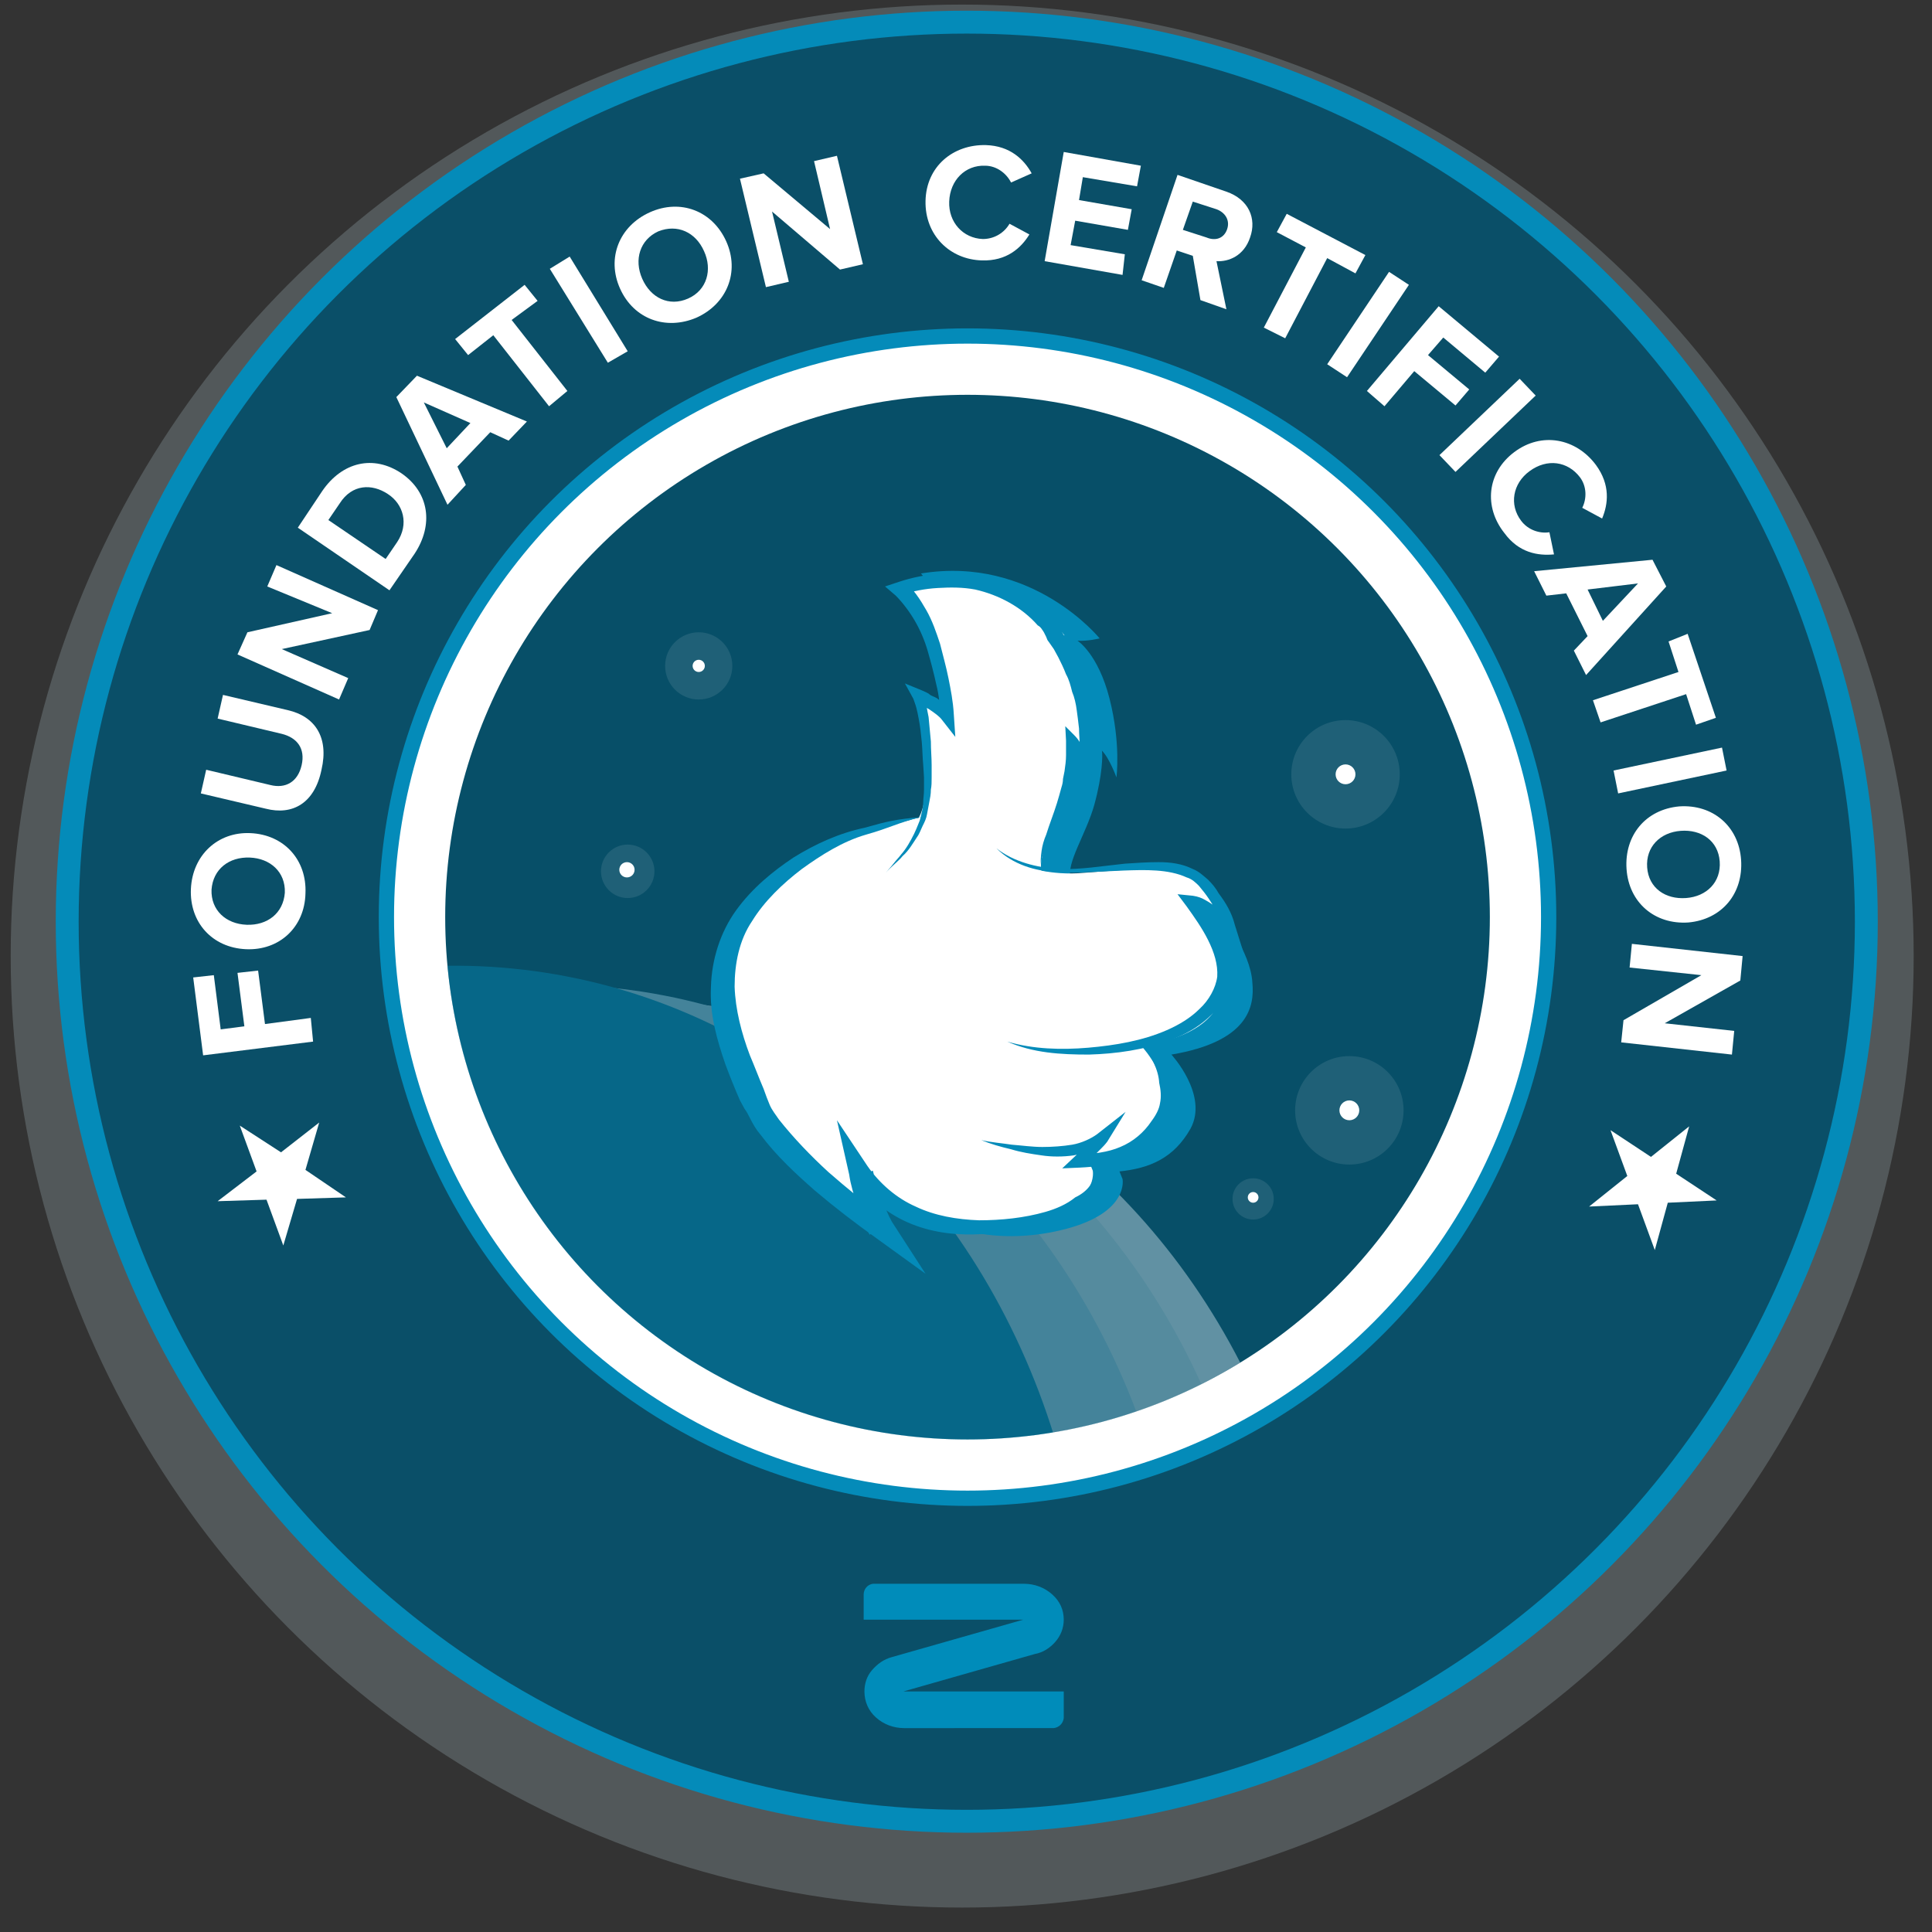 <?xml version="1.0" encoding="utf-8"?>
<!-- Generator: Adobe Illustrator 17.1.0, SVG Export Plug-In . SVG Version: 6.00 Build 0)  -->
<!DOCTYPE svg PUBLIC "-//W3C//DTD SVG 1.1//EN" "http://www.w3.org/Graphics/SVG/1.1/DTD/svg11.dtd">
<svg version="1.1" id="Layer_1" xmlns="http://www.w3.org/2000/svg" xmlns:xlink="http://www.w3.org/1999/xlink" x="0px" y="0px"
	 viewBox="0 0 253 253" enable-background="new 0 0 253 253" xml:space="preserve">
<rect x="0" y="0" width="253" height="253" fill="#333333" stroke="none"/>
<g>
	<g>
		<g>
			<circle opacity="0.5" fill="#737F82" enable-background="new    " cx="126" cy="125.2" r="124.6"/>
			<circle fill="#0A4F68" stroke="#048BB9" stroke-width="3" stroke-miterlimit="10" cx="126.6" cy="120.7" r="117.8"/>
			<circle fill="#FFFFFF" stroke="#048BB9" stroke-width="2" stroke-miterlimit="10" cx="126.7" cy="120.1" r="76.1"/>
			<circle fill="#074F68" cx="126.7" cy="120.1" r="68.4"/>
			<g opacity="0.4">
				<defs>
					<circle id="SVGID_1_" opacity="0.4" cx="126.7" cy="120.1" r="68.4"/>
				</defs>
				<clipPath id="SVGID_2_">
					<use xlink:href="#SVGID_1_"  overflow="visible"/>
				</clipPath>
				<g clip-path="url(#SVGID_2_)">
					
						<ellipse transform="matrix(-0.19 0.982 -0.982 -0.19 327.946 187.431)" fill="#E8F6FD" cx="86.7" cy="229" rx="96.9" ry="86.4"/>
					
						<ellipse transform="matrix(-0.19 0.982 -0.982 -0.19 318.063 192.813)" fill="#CAE5F0" cx="79.5" cy="227.6" rx="96.9" ry="86.4"/>
					
						<ellipse transform="matrix(-0.19 0.982 -0.982 -0.19 303.035 200.999)" fill="#9FD1E6" cx="68.6" cy="225.5" rx="96.9" ry="86.4"/>
					
						<ellipse transform="matrix(-0.19 0.982 -0.982 -0.19 285.547 210.521)" fill="#048CB9" cx="55.9" cy="223.1" rx="96.9" ry="86.4"/>
				</g>
			</g>
			<g>
				<path fill="#FFFFFF" d="M36.8,150.9l5-3.9l-1.8,6.2l5.3,3.6l-6.4,0.2l-1.8,6.1l-2.2-6l-6.4,0.2l5.1-3.9l-2.2-6L36.8,150.9z"/>
				<path fill="#FFFFFF" d="M214.5,157.7l-6.4,0.3l5-4l-2.2-6l5.3,3.5l5-4l-1.7,6.2l5.3,3.5l-6.4,0.3l-1.7,6.2L214.5,157.7z"/>
			</g>
		</g>
		<g opacity="0.4" enable-background="new    ">
			<g>
				<defs>
					<circle id="SVGID_3_" cx="126.6" cy="119.9" r="68.4"/>
				</defs>
				<clipPath id="SVGID_4_">
					<use xlink:href="#SVGID_3_"  overflow="visible"/>
				</clipPath>
			</g>
		</g>
		<path fill="#008CBA" d="M138.2,215c0.7-0.8,1.1-1.8,1.1-2.9c0-1.3-0.5-2.4-1.5-3.3s-2.3-1.4-3.7-1.4h-19.8
			c-0.7,0.1-1.2,0.7-1.2,1.4v3.3h20.9l-17.2,4.9c-1.1,0.3-1.9,0.9-2.6,1.7c-0.7,0.8-1,1.8-1,2.8c0,1.3,0.5,2.5,1.5,3.4
			c1,0.9,2.3,1.4,3.7,1.4H138c0.7-0.1,1.2-0.6,1.3-1.3v-3.5h-21l17.2-4.9C136.6,216.4,137.5,215.8,138.2,215z"/>
	</g>
	<g>
		<circle opacity="0.1" fill="#FFFFFF" enable-background="new    " cx="176.7" cy="145.4" r="7.1"/>
		<circle fill="#FFFFFF" cx="176.7" cy="145.4" r="1.3"/>
	</g>
	<g>
		<circle opacity="0.1" fill="#FFFFFF" enable-background="new    " cx="91.5" cy="87.2" r="4.4"/>
		<circle fill="#FFFFFF" cx="91.5" cy="87.2" r="0.8"/>
	</g>
	<g>
		<circle opacity="0.1" fill="#FFFFFF" enable-background="new    " cx="164.1" cy="157" r="2.7"/>
		<circle fill="#FFFFFF" cx="164.1" cy="156.8" r="0.7"/>
	</g>
	<g>
		<circle opacity="0.1" fill="#FFFFFF" enable-background="new    " cx="176.2" cy="101.4" r="7.1"/>
		<circle fill="#FFFFFF" cx="176.2" cy="101.4" r="1.3"/>
	</g>
	<g>
		<path fill="#FFFFFF" d="M41,136.4l-14.4,1.8L25.3,128l2.7-0.3l0.9,7.1l3.1-0.4l-0.9-7l2.7-0.3l0.9,7l6-0.8L41,136.4z"/>
		<path fill="#FFFFFF" d="M32.2,124.3c-4.4-0.2-7.4-3.5-7.2-7.9c0.2-4.4,3.5-7.5,7.8-7.3c4.4,0.2,7.4,3.5,7.2,7.9
			C39.9,121.4,36.6,124.5,32.2,124.3z M32.7,112.3c-2.7-0.1-4.8,1.5-5,4.2c-0.1,2.7,1.9,4.5,4.6,4.6c2.7,0.1,4.8-1.5,5-4.2
			C37.4,114.2,35.4,112.4,32.7,112.3z"/>
		<path fill="#FFFFFF" d="M34.8,105.9l-8.5-2l0.7-3.1l8.4,2c2,0.5,3.6-0.4,4.1-2.6c0.5-2.2-0.6-3.6-2.6-4.1l-8.4-2l0.7-3.1l8.5,2
			c3.5,0.8,5.4,3.5,4.4,7.8C41.2,105.2,38.3,106.8,34.8,105.9z"/>
		<path fill="#FFFFFF" d="M48.4,82.5l-11.5,2.5l8.7,3.8l-1.2,2.8l-13.3-5.9l1.3-2.9l11.1-2.5L35,76.8l1.2-2.8l13.3,5.9L48.4,82.5z"
			/>
		<path fill="#FFFFFF" d="M51,77.3l-12-8.2l3.2-4.8c2.6-3.8,6.7-4.8,10.4-2.3c3.6,2.5,4.2,6.7,1.7,10.5L51,77.3z M50.8,64.7
			c-2.1-1.4-4.7-1.3-6.3,1.2L43,68.1l7.5,5.1L52,71C53.6,68.6,52.8,66,50.8,64.7z"/>
		<path fill="#FFFFFF" d="M66.6,57.7l-2.4-1.1l-4.3,4.5l1.1,2.4l-2.4,2.6L51.9,52l2.7-2.8l14.4,6L66.6,57.7z M55.5,52.7l3,6l3.1-3.3
			L55.5,52.7z"/>
		<path fill="#FFFFFF" d="M71.9,53.2l-7.3-9.3l-3.3,2.6l-1.7-2.1l9.1-7.1l1.7,2.1L67,41.9l7.3,9.3L71.9,53.2z"/>
		<path fill="#FFFFFF" d="M79.6,47.5L72,35.2l2.6-1.6l7.6,12.4L79.6,47.5z"/>
		<path fill="#FFFFFF" d="M81.2,37.8c-1.8-4-0.1-8.2,3.9-10c4-1.8,8.2-0.2,10,3.8c1.8,4,0.1,8.2-3.9,10C87.2,43.3,83,41.8,81.2,37.8
			z M92.2,32.9c-1.1-2.5-3.5-3.6-6-2.6c-2.4,1.1-3.2,3.7-2.1,6.2c1.1,2.5,3.5,3.7,6,2.6C92.6,38,93.3,35.3,92.2,32.9z"/>
		<path fill="#FFFFFF" d="M110,35.3l-8.9-7.6l2.2,9.2l-3,0.7l-3.4-14.2l3.1-0.7l8.7,7.3l-2.1-8.9l3-0.7l3.4,14.2L110,35.3z"/>
		<path fill="#FFFFFF" d="M121.2,26.3c0.1-4.5,3.6-7.4,7.9-7.3c3.2,0.1,5,1.9,6,3.7l-2.7,1.2c-0.6-1.2-1.9-2.2-3.4-2.2
			c-2.6-0.1-4.6,1.9-4.7,4.7c-0.1,2.7,1.8,4.8,4.4,4.9c1.5,0,2.8-0.8,3.5-2l2.6,1.4c-1.1,1.8-3,3.5-6.2,3.4
			C124.4,34,121.1,30.8,121.2,26.3z"/>
		<path fill="#FFFFFF" d="M136.8,34.2l2.5-14.3l10.1,1.8l-0.5,2.7l-7.1-1.2l-0.5,3l6.9,1.2l-0.5,2.7l-6.9-1.2l-0.6,3.2l7.1,1.2
			L147,36L136.8,34.2z"/>
		<path fill="#FFFFFF" d="M157.2,39.3l-1-5.8l-2.1-0.7l-1.7,4.9l-2.9-1l4.7-13.8l6.4,2.2c2.9,1,4,3.5,3.1,6
			c-0.8,2.4-2.8,3.2-4.4,3.1l1.3,6.3L157.2,39.3z M160.7,30c0.4-1.2-0.3-2.2-1.4-2.6l-3.1-1l-1.3,3.7l3.1,1
			C159.2,31.6,160.3,31.2,160.7,30z"/>
		<path fill="#FFFFFF" d="M165.5,42.9l5.5-10.5l-3.8-2l1.3-2.4l10.3,5.4l-1.3,2.4l-3.7-2l-5.5,10.5L165.5,42.9z"/>
		<path fill="#FFFFFF" d="M173.8,47.7l8.1-12.1l2.6,1.7l-8.1,12.1L173.8,47.7z"/>
		<path fill="#FFFFFF" d="M179,51.2l9.4-11.1l7.9,6.6l-1.8,2.1l-5.5-4.6l-2,2.3l5.4,4.5l-1.8,2.1l-5.4-4.5l-3.9,4.6L179,51.2z"/>
		<path fill="#FFFFFF" d="M188.5,59.6l10.5-10l2.1,2.2l-10.5,10L188.5,59.6z"/>
		<path fill="#FFFFFF" d="M198.3,59.2c3.6-2.7,8.1-1.8,10.7,1.7c1.9,2.6,1.6,5.1,0.8,7l-2.6-1.4c0.6-1.2,0.6-2.8-0.3-4
			c-1.6-2.1-4.3-2.5-6.6-0.8c-2.2,1.6-2.7,4.4-1.1,6.5c0.9,1.2,2.4,1.7,3.7,1.5l0.6,2.9c-2.1,0.2-4.6-0.2-6.5-2.8
			C194.3,66.4,194.7,61.9,198.3,59.2z"/>
		<path fill="#FFFFFF" d="M206.1,85.2l1.8-1.9l-2.8-5.6l-2.6,0.3l-1.6-3.2l15.5-1.5l1.8,3.5l-10.5,11.6L206.1,85.2z M214.5,76.4
			l-6.6,0.8l2,4.1L214.5,76.4z"/>
		<path fill="#FFFFFF" d="M208.6,91.7l11.2-3.7l-1.3-4L221,83l3.7,11l-2.6,0.9l-1.3-4l-11.2,3.7L208.6,91.7z"/>
		<path fill="#FFFFFF" d="M211.3,100.9l14.2-3l0.6,3l-14.2,3L211.3,100.9z"/>
		<path fill="#FFFFFF" d="M219.9,105.6c4.4-0.3,7.8,2.6,8.1,7c0.3,4.4-2.5,7.8-6.9,8.2c-4.4,0.3-7.8-2.6-8.1-7
			C212.7,109.4,215.5,106,219.9,105.6z M220.8,117.6c2.7-0.2,4.6-2.1,4.4-4.8c-0.2-2.7-2.4-4.2-5.1-4c-2.7,0.2-4.6,2.1-4.4,4.8
			C215.9,116.3,218.1,117.8,220.8,117.6z"/>
		<path fill="#FFFFFF" d="M212.6,133.6l10.2-5.9l-9.4-1l0.3-3.1l14.5,1.6l-0.3,3.2L218,134l9.1,1l-0.3,3.1l-14.5-1.6L212.6,133.6z"
			/>
	</g>
	<g>
		<path display="none" fill="#048BB9" d="M131.2,186.5l-3.9-2l-3.9,2l-3.7-2.4l-4.1,1.4l-3.3-2.9l-4.2,1l-3-3.2l-4.3,0.4l-2.5-3.5
			l-4.3-0.1l-2.1-3.9l-4.3-0.6l-1.7-4.1l-4.2-1.1l-1.1-4.2l-4.1-1.6l-0.6-4.3l-3.9-2.1L72,151l-3.5-2.5l0.4-4.3l-3.2-3l1-4.2
			l-2.9-3.3l1.4-4.1l-2.4-3.7l2-3.9l-2-3.9l2.4-3.7l-1.4-4.1l2.9-3.3l-1-4.2l3.2-3l-0.4-4.3L72,93l0.1-4.3l3.9-2.1l0.6-4.3l4.1-1.7
			l1.1-4.2l4.2-1.1l1.6-4.1l4.3-0.6l2.1-3.9l4.3-0.1l2.5-3.5l4.3,0.4l3-3.2l4.2,1l3.3-2.9l4.1,1.4l3.7-2.4l3.9,2l3.9-2l3.7,2.4
			l4.1-1.4l3.3,2.9l4.2-1l3,3.2l4.3-0.4l2.5,3.5l4.3,0.1l2.1,3.9l4.3,0.6l1.7,4.1l4.2,1.1l1.1,4.2l4.1,1.6l0.6,4.3l3.9,2.1l0.1,4.3
			l3.5,2.5l-0.4,4.3l3.2,3l-1,4.2l2.9,3.3l-1.4,4.1l2.4,3.7l-2,3.9l2,3.9l-2.4,3.7l1.4,4.1l-2.9,3.3l1,4.2l-3.2,3l0.4,4.3l-3.5,2.5
			l-0.1,4.3l-3.9,2.1l-0.6,4.3l-4.1,1.7l-1.1,4.2l-4.2,1.1l-1.6,4.1l-4.3,0.6l-2.1,3.9l-4.3,0.1l-2.5,3.5l-4.3-0.4l-3,3.2l-4.2-1
			l-3.3,2.9l-4.1-1.4L131.2,186.5z"/>
		<path fill="#048BB9" d="M120.6,75.1c3.8,4,6.4,31.1,6,32.9c-0.8,0.1-4.7,0.8-10.1,2.2c-4.9,1.3-14.4,6.9-17.1,14.2
			c-2.7,7.1,2.1,16.8,2.1,16.8c-0.3-3,0.2-0.4,3.4,6.9c3.2,7.3,11.1,11.9,11.1,11.9c-1.4-2.2,0-5.9,0-5.9c5.5,7.8,15.5,9,23.7,6.8
			c8.2-2.2,7.3-6.5,7.3-6.5l-0.4-1c3.9-0.4,7.1-1.7,9.3-5.6c2.4-4.4-2.5-9.7-2.5-9.7c10.1-1.7,10.9-6.3,10.6-9.4
			c-0.2-4.1-4.2-9-4.2-9c1.9,0.2-6-5-14.1-4.3c-2.2,0.2-4.1,0-5.6-0.3h0.1c-0.6-2.1,2-5.8,3.1-9.7c1.1-4,1.1-6.6,1-7.1
			c1,1,1.9,3.5,1.9,3.5s0.6-4.4-0.9-10.3s-4.2-7.6-4.2-7.6c1.3,0.1,2.9-0.3,2.9-0.3S135.2,72.7,120.6,75.1z"/>
		<path fill="#FFFFFF" d="M117.9,76.7c5.2,4.3,6.2,16.7,6.2,16.7c-1.1-1.4-3.9-2.5-3.9-2.5c1.1,1.9,1.6,5,1.4,9.2
			c-0.1,2.9-0.6,5.9-1.3,7c-0.8,0.1-2.2,0.6-7.6,2.1c-4.9,1.3-14.3,6.9-17.1,14.2c-2.7,7.1,2.1,16.8,2.1,16.8
			c-0.3-3,0.2-0.4,3.4,6.9c3.2,7.3,12.7,12.3,12.7,12.3c-1.4-2.2-1.7-6.4-1.7-6.4c5.5,7.8,15.5,9,23.7,6.8c8.2-2.2,7.3-6.5,7.3-6.5
			l-0.4-1c3.9-0.4,7.1-1.7,9.3-5.6c2.4-4.4-2.5-9.7-2.5-9.7c10.1-1.7,10.9-6.3,10.6-9.4c-0.2-4.1-4.2-9-4.2-9c1.9,0.2,4.9,3,4.9,3
			s-0.7-2.7-3.3-5.5c-2.5-3-7.5-2.4-15.6-1.8c-2.2,0.2-4.1,0-5.6-0.3h0.1c-0.6-2.1,2-5.8,3.1-9.7c1.1-4,1.1-6.6,1-7.1
			c1,1,1.9,3.5,1.9,3.5s0.6-4.4-0.9-10.3c-1.4-5.9-4.3-7.4-4.3-7.4c1.3,0.1,2.2,0.2,2.2,0.2C132.1,74.2,123,75.1,117.9,76.7z"/>
		<g>
			<g>
				<path fill="#048BB9" d="M143.4,153.1c0.3,1.6-0.6,3.1-1.7,4.1c-1.1,1.1-2.5,1.8-4,2.4c-2.9,1.1-5.9,1.8-9,2
					c-3.1,0.2-6.3-0.1-9.3-1.3c-3-1.2-5.6-3.3-7.6-5.9l2.5-1.1c0.3,1.2,0.7,2.4,1.1,3.5c0.4,1.1,0.9,2.3,1.4,3.2l4.4,6.8l-6.5-4.7
					c-2.8-2-5.4-4-8-6.2c-2.5-2.2-5-4.5-7.1-7.3c-0.6-0.7-1-1.4-1.4-2.2c-0.2-0.4-0.4-0.8-0.7-1.2l-0.6-1.1
					c-0.7-1.6-1.3-3.1-1.9-4.7c-1.1-3.2-2.1-6.6-1.9-10.2c0.1-3.5,1.2-7.1,3.3-10c2.1-2.9,4.8-5.1,7.5-6.9c2.9-1.8,6-3.2,9.3-3.9
					c3.2-0.9,4.1-1.1,7.4-1.4c-3.2,0.8-4,1.4-7.2,2.3c-3.1,0.9-5.9,2.7-8.4,4.5c-2.5,1.9-4.9,4.2-6.5,6.8c-1.7,2.5-2.3,5.6-2.3,8.6
					c0.1,3,0.9,6.1,2,9c0.6,1.4,1.2,3,1.8,4.4l0.4,1.1c0.1,0.3,0.3,0.7,0.4,1c0.3,0.7,0.8,1.3,1.2,1.9c1.9,2.4,4.2,4.8,6.5,6.9
					c2.4,2.1,5,4.2,7.5,6.1l-2.1,2.1c-0.9-1.3-1.2-2.7-1.7-4c-0.4-1.3-0.8-2.5-1-3.9l-1.6-7.1l4,6c1.6,2.3,3.8,4.2,6.3,5.3
					c2.5,1.2,5.4,1.7,8.3,1.8c2.9,0,5.9-0.3,8.7-1.1c1.4-0.4,2.8-1,3.9-1.9C142.5,156,143.4,154.7,143.4,153.1z"/>
			</g>
		</g>
		<g>
			<path fill="#048BB9" d="M130.5,111.1c2.3,1.8,5.3,2.5,8.1,2.7c2.9,0.1,5.8-0.4,8.7-0.7c1.4-0.1,3-0.2,4.4-0.2
				c1.6,0,3.1,0.2,4.5,0.9c0.8,0.3,1.4,0.9,2,1.4c0.6,0.6,1,1.1,1.4,1.8c0.9,1.2,1.7,2.5,2.1,4.1l1.6,5.1l-2.9-4.3
				c-0.7-0.6-1.4-1.2-2.2-1.7s-1.7-1-2.2-1l0.8-1.4c1.2,1.4,2.1,3,3,4.8c0.8,1.7,1.6,3.5,1.3,5.6c0.8,1.2-0.5,2.9-2.9,5.1
				c-1.4,1.3-3.1,2.2-4.9,2.9c-3.5,1.3-7.2,1.8-10.7,1.9c-3.7,0-7.3-0.2-10.7-1.7c3.4,1,7.1,1.1,10.6,0.8c3.5-0.3,7.1-0.9,10.3-2.3
				c1.6-0.7,3.1-1.6,4.3-2.8c1.2-1.1,2.1-2.7,2.3-4.2c0.1-1.6-0.4-3.2-1.2-4.8s-1.8-3-2.8-4.4l-1.2-1.6l2,0.2
				c0.7,0.1,1.2,0.3,1.7,0.6c0.4,0.2,0.9,0.6,1.3,0.8c0.9,0.6,1.7,1.2,2.3,1.9l-1.3,0.8c-0.3-1.2-1.1-2.5-1.9-3.7
				c-0.4-0.6-0.8-1.1-1.3-1.7c-0.4-0.4-0.9-0.9-1.6-1.1c-2.4-1.1-5.4-1-8.3-0.9l-4.3,0.2c-1.4,0.1-3,0.1-4.4,0
				C135.6,114.1,132.6,113.2,130.5,111.1z"/>
		</g>
		<g>
			<path fill="#048BB9" d="M149.6,136.6c1.4,1.3,2.7,3,3.3,4.9c0.3,1,0.6,2,0.3,3.1c-0.1,1.1-0.6,2.1-1.1,3
				c-1.1,1.8-2.7,3.3-4.7,4.1c-2,0.9-4,1.1-6,1.2l-2.3,0.1l1.7-1.6l1.4-1.3l0.7-0.7c0.2-0.2,0.4-0.6,0.6-0.7l1.2,1
				c-1.3,0.9-2.7,1.3-4.1,1.6c-1.4,0.2-2.9,0.2-4.2,0c-1.4-0.2-2.7-0.4-4-0.8c-1.3-0.3-2.7-0.7-3.9-1.2c1.3,0.3,2.7,0.4,4,0.6
				c1.3,0.1,2.7,0.3,4,0.3c1.3,0,2.7-0.1,3.9-0.3c1.2-0.2,2.5-0.8,3.3-1.4l3.7-2.9l-2.4,3.9c-0.3,0.4-0.6,0.7-0.8,0.9l-0.8,0.8
				l-1.4,1.4l-0.7-1.4c1.9-0.1,3.8-0.3,5.4-1c1.7-0.7,3.1-1.9,4.1-3.4c0.6-0.8,1-1.6,1.1-2.3c0.2-0.9,0.1-1.8-0.1-2.7
				C151.7,140,150.7,138.3,149.6,136.6z"/>
		</g>
		<path fill="#048BB9" d="M136.4,113.6c-0.2-0.7-0.1-1.4,0-2.2c0.1-0.7,0.3-1.4,0.6-2.1c0.4-1.3,1-2.8,1.4-4.1
			c0.2-0.7,0.4-1.3,0.6-2.1c0.1-0.3,0.2-0.7,0.2-1.1l0.2-1c0.1-0.7,0.2-1.4,0.2-2.1c0-0.3,0-0.7,0-1c0-0.2,0-0.3,0-0.6v-0.2
			c0-0.1,0-0.1,0-0.1l-0.1-1.9l1.2,1.2c0.6,0.6,0.9,1.2,1.2,1.9c0.3,0.7,0.6,1.2,0.8,2l-1.4,0.1c0.1-0.8,0.1-1.7,0.1-2.4
			c0-0.9-0.1-1.7-0.1-2.5c-0.1-0.9-0.2-1.7-0.3-2.4c-0.1-0.8-0.3-1.7-0.6-2.4c-0.2-0.8-0.4-1.6-0.8-2.3c-0.3-0.8-0.7-1.6-1-2.2
			l-0.6-1.1l-0.7-1c-0.1-0.1-0.2-0.3-0.3-0.6l-0.3-0.6c-0.2-0.3-0.4-0.7-0.8-0.9c-2.1-2.4-5.1-4-8.2-4.7c-1.6-0.3-3.2-0.3-4.9-0.2
			c-1.7,0.1-3.2,0.4-4.8,0.9l0.3-1.9c1.3,1.1,2.2,2.5,3,3.9c0.8,1.4,1.3,2.9,1.8,4.4c0.4,1.6,0.8,3,1.1,4.5s0.6,3,0.7,4.7l0.2,3
			l-1.8-2.3c-0.3-0.4-1-0.9-1.6-1.3c-0.3-0.2-0.7-0.4-1-0.6c-0.3-0.2-0.7-0.3-1-0.6l1-1.1c0.3,0.6,0.4,1.1,0.6,1.7
			c0.1,0.6,0.2,1.1,0.3,1.6c0.1,1.1,0.2,2.1,0.3,3.2c0,1.1,0.1,2.1,0.1,3.1v1.6c0,0.6,0,1.1-0.1,1.6c0,0.6-0.1,1.1-0.2,1.6
			c-0.1,0.6-0.2,1-0.3,1.6c-0.1,0.6-0.3,1-0.6,1.6c-0.2,0.4-0.4,1-0.7,1.4c-0.6,0.9-1.1,1.8-1.9,2.5c-0.3,0.4-0.8,0.8-1.1,1.1
			c-0.3,0.3-0.8,0.7-1.1,1.1c0.3-0.4,0.7-0.8,1-1.2c0.3-0.4,0.7-0.8,1-1.2c0.7-0.8,1.2-1.7,1.7-2.7c0.2-0.4,0.4-0.9,0.6-1.4
			c0.2-0.4,0.3-1,0.4-1.4c0.1-0.4,0.2-1,0.2-1.4c0-0.4,0.1-1,0.1-1.6c0-0.6,0-1,0-1.6l-0.1-1.6c-0.1-1-0.1-2.1-0.2-3.1
			c-0.1-1-0.2-2-0.4-3c-0.1-0.6-0.2-1-0.3-1.4c-0.1-0.4-0.3-0.9-0.4-1.2l-1.1-2l2.2,0.9c0.4,0.2,0.8,0.3,1.1,0.6
			c0.3,0.2,0.8,0.3,1.1,0.6c0.7,0.4,1.4,0.9,2,1.7l-1.6,0.7c-0.1-0.7-0.2-1.4-0.3-2.2c-0.1-0.8-0.2-1.4-0.4-2.2
			c-0.3-1.4-0.7-2.9-1.1-4.3c-0.4-1.4-1-2.8-1.7-4c-0.7-1.2-1.6-2.4-2.5-3.3l-1.4-1.2l1.8-0.6c1.8-0.6,3.5-0.9,5.3-1.1
			c1.8-0.1,3.7,0,5.4,0.3c1.8,0.3,3.5,1,5.1,1.9c1.7,0.9,3.1,2.1,4.2,3.4c0.3,0.3,0.6,0.8,0.9,1.1l0.3,0.6c0.1,0.2,0.2,0.4,0.3,0.6
			l0.7,1.1l0.6,1.2c0.4,0.8,0.8,1.7,1,2.4c0.3,0.9,0.6,1.7,0.8,2.5c0.2,0.9,0.3,1.8,0.6,2.7c0.1,0.9,0.2,1.8,0.2,2.7
			c0.1,0.9,0.1,1.8,0.1,2.7c0,0.9-0.1,1.8-0.2,2.7l-0.4,3.4l-1-3.3c-0.2-0.6-0.4-1.2-0.7-1.8c-0.2-0.6-0.6-1.1-0.9-1.6l1.1-0.7v0.3
			v0.3c0,0.2,0,0.4,0,0.6c0,0.3-0.1,0.8-0.1,1.1c-0.1,0.8-0.2,1.4-0.3,2.2c-0.2,0.8-0.3,1.4-0.6,2.1c-0.2,0.7-0.4,1.4-0.8,2.1
			c-0.6,1.3-1.2,2.7-1.8,4c-0.3,0.7-0.6,1.3-0.8,2C136.4,112.2,136.3,112.9,136.4,113.6z"/>
	</g>
	<g>
		<circle opacity="0.1" fill="#FFFFFF" enable-background="new    " cx="82.2" cy="114.1" r="3.5"/>
		<circle fill="#FFFFFF" cx="82.1" cy="113.9" r="1"/>
	</g>
</g>
</svg>
